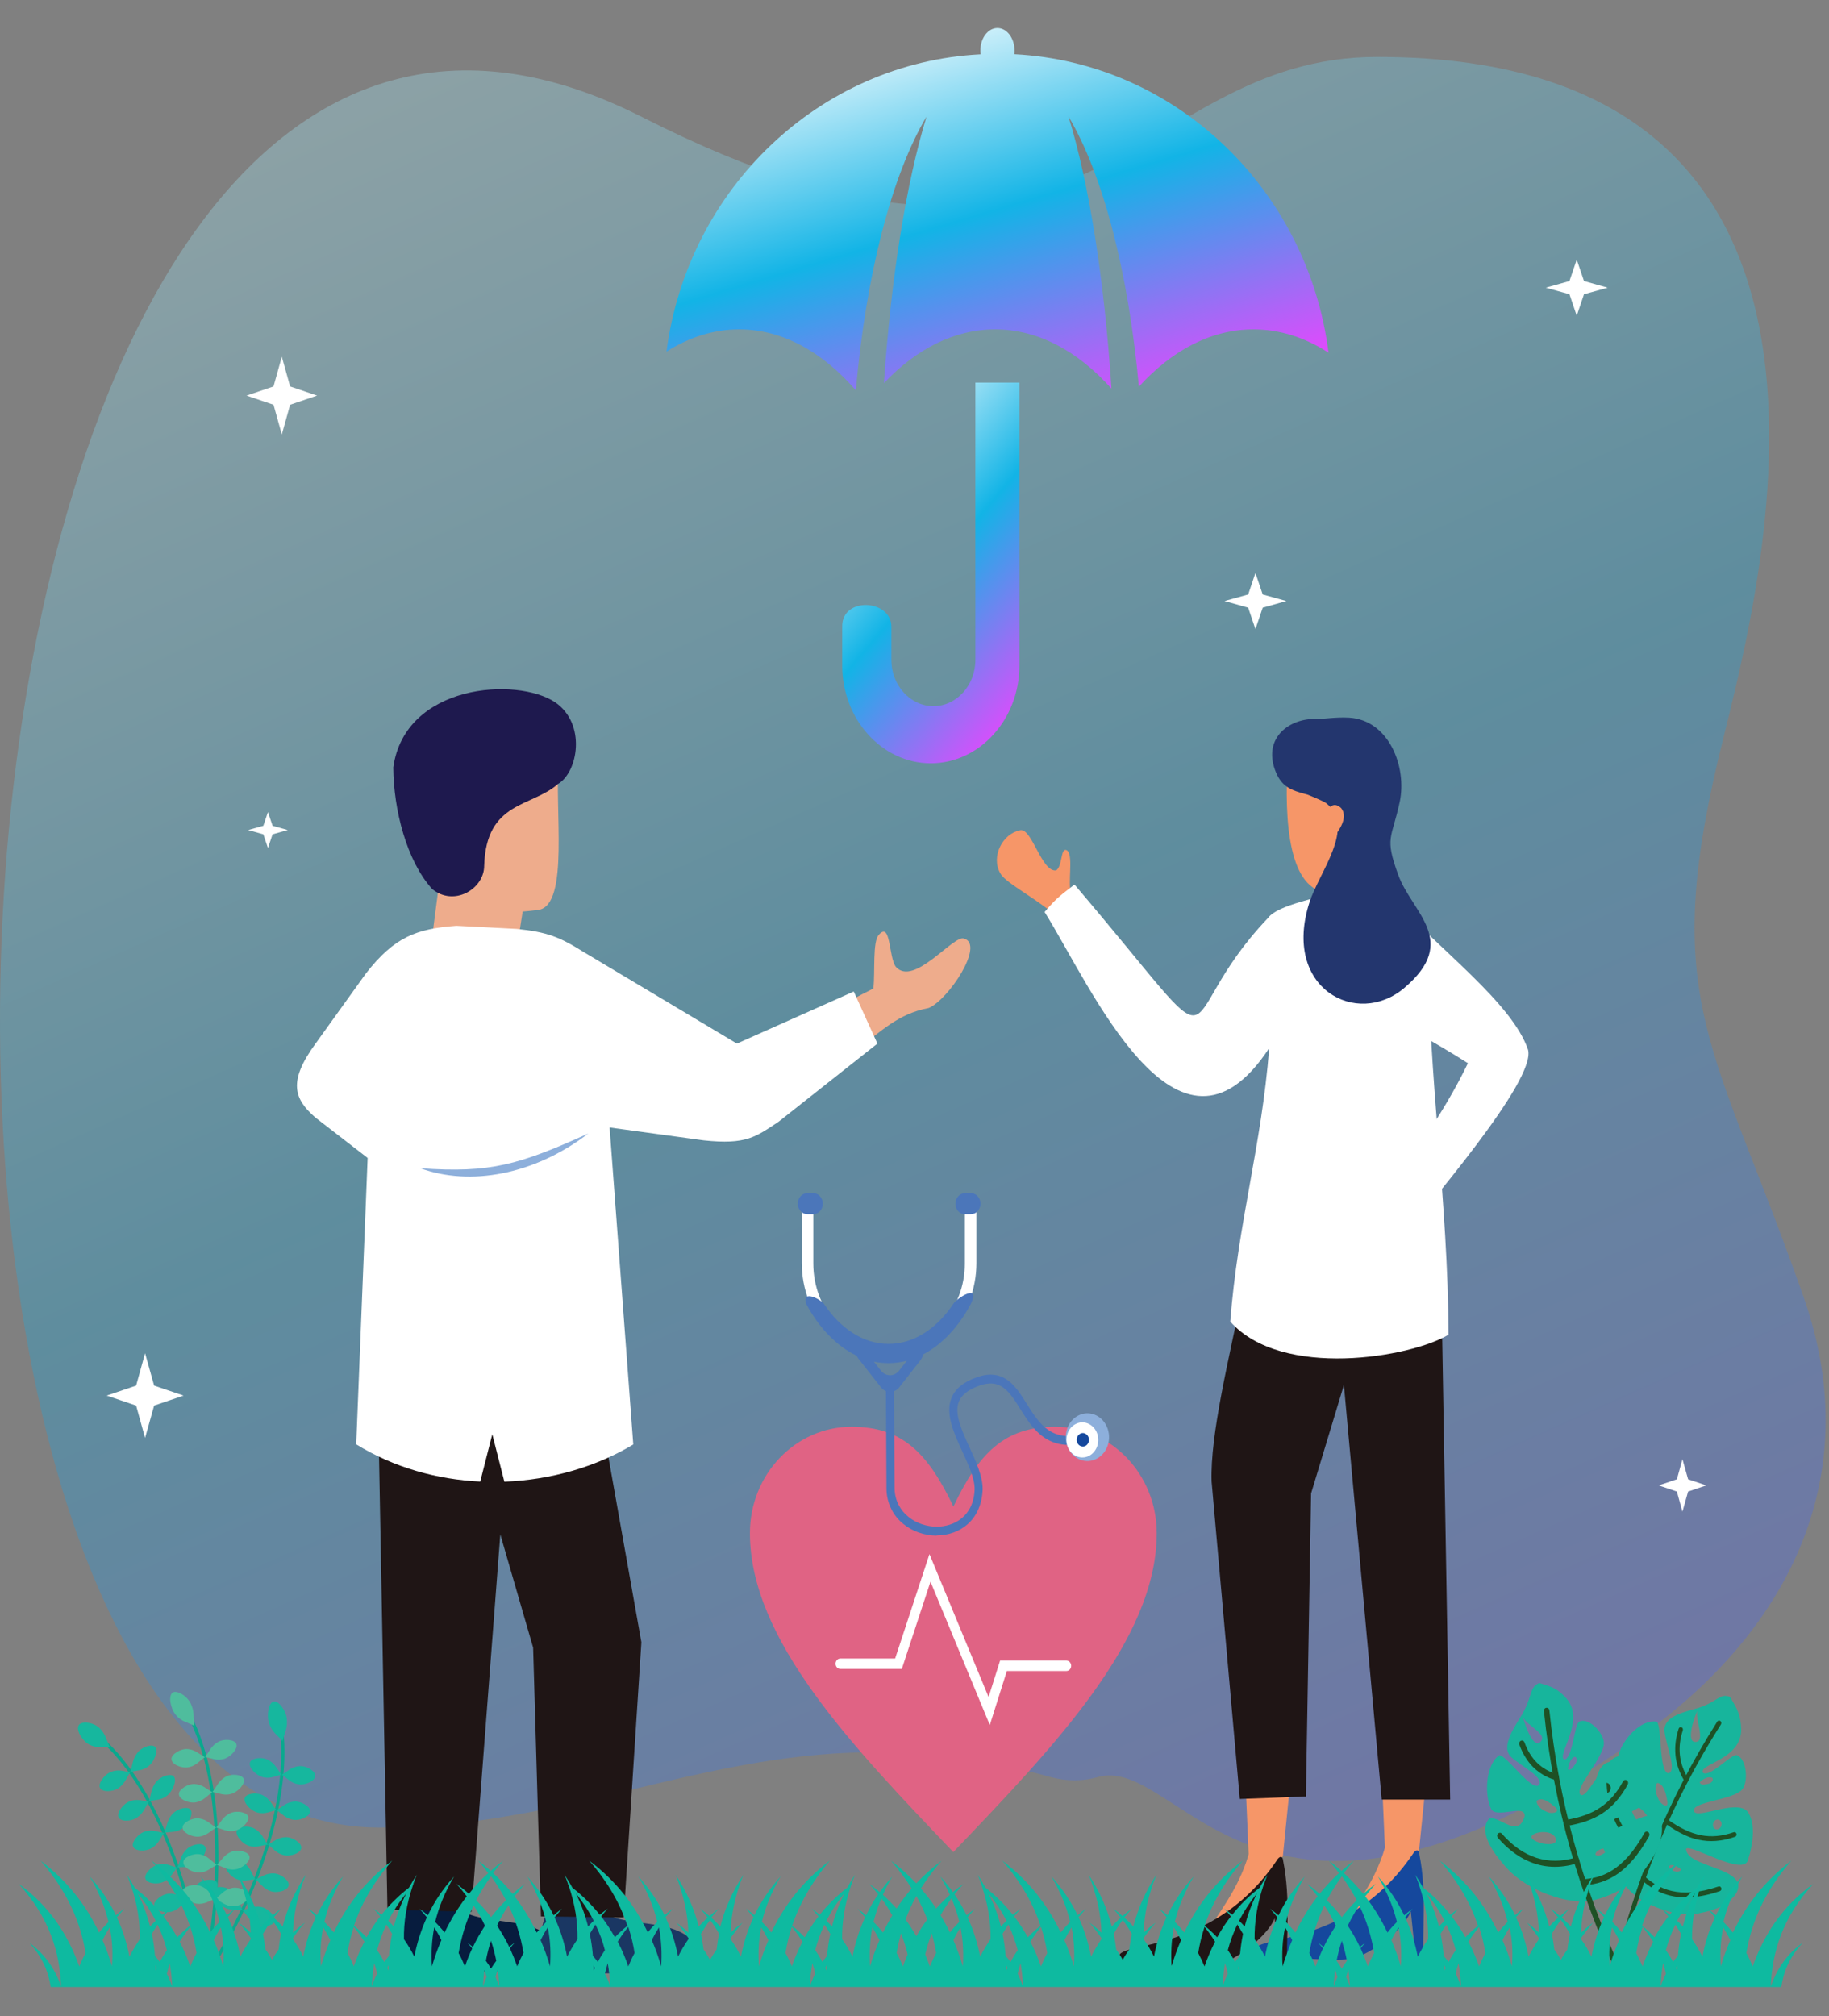<svg width="548" height="604" viewBox="0 0 548 604" fill="none" xmlns="http://www.w3.org/2000/svg">
<rect x="0" y="0" width="548" height="604" fill="#808080" stroke="none"/>
<path opacity="0.3" fill-rule="evenodd" clip-rule="evenodd" d="M329.453 532.188C354.372 526.271 378.134 599.297 490.302 520.977C534.35 490.209 559.778 443.778 540.424 388.627C513.979 313.265 497.535 300.497 514.826 227.316C524.885 184.808 575.233 17.051 412.632 17.051C337.985 17.051 328.209 103.966 192.421 35.081C-33.327 -79.487 -61.525 547.447 113.565 547.447C185.81 547.447 232.316 509.205 314.619 532.281C319.451 533.62 324.423 533.651 329.227 532.25L329.453 532.188Z" fill="url(#paint0_linear_13004_5508)"/>
<path d="M504.09 437.111L505.785 443.121L511.238 444.959L505.785 446.796L504.09 452.806L502.423 446.796L496.97 444.959L502.423 443.121L504.09 437.111ZM43.467 405.378L46.179 415.063L54.994 418.053L46.179 421.042L43.467 430.727L40.782 421.042L31.967 418.053L40.782 415.063L43.467 405.378ZM178.548 314.01L176.373 320.456L169.281 322.418L176.373 324.411L178.548 330.826L180.724 324.411L187.816 322.418L180.724 320.456L178.548 314.01ZM472.417 77.773L470.241 84.189L463.15 86.181L470.241 88.143L472.417 94.59L474.593 88.143L481.684 86.181L474.593 84.189L472.417 77.773ZM80.281 243.257L78.897 247.368L74.348 248.645L78.897 249.922L80.281 254.032L81.666 249.922L86.215 248.645L81.666 247.368L80.281 243.257ZM376.156 171.633L373.98 178.079L366.889 180.041L373.98 182.034L376.156 188.449L378.332 182.034L385.423 180.041L378.332 178.079L376.156 171.633ZM84.435 106.859L86.921 115.766L95.002 118.506L86.921 121.246L84.435 130.153L81.948 121.246L73.868 118.506L81.948 115.766L84.435 106.859Z" fill="white"/>
<path d="M61.153 593.594L60.39 592.94C73.98 572.979 86.525 542.18 83.926 518.451L84.886 518.326C86.101 529.506 84.067 543.177 78.953 557.907C74.602 570.425 68.273 583.1 61.153 593.594Z" fill="#09A98E"/>
<path d="M60.278 593.377C57.537 568.62 47.224 536.825 30.441 521.69L31.063 520.85C38.974 527.981 46.094 539.41 51.66 553.922C56.407 566.285 59.825 580.236 61.266 593.253L60.278 593.377Z" fill="#09A98E"/>
<path d="M61.209 593.409L60.277 593.129C65.984 568.964 67.001 535.269 56.435 514.373L57.282 513.844C62.255 523.684 65.08 537.2 65.419 552.957C65.702 566.379 64.204 580.735 61.209 593.409Z" fill="#09A98E"/>
<path fill-rule="evenodd" clip-rule="evenodd" d="M84.633 521.533C83.079 519.727 81.525 518.855 80.65 516.333C79.774 513.81 80.48 510.011 81.949 509.7C83.221 509.233 85.65 512.16 85.933 514.869C86.216 517.641 85.311 519.011 84.633 521.533ZM84.351 531.623C82.345 532.028 80.96 532.9 78.813 532.371C76.666 531.841 74.377 529.381 74.886 527.98C75.197 526.703 78.417 526.111 80.424 527.232C82.43 528.353 82.938 529.786 84.351 531.623ZM84.436 531.623C86.187 532.775 87.176 534.146 89.38 534.488C91.555 534.862 94.494 533.429 94.466 531.935C94.579 530.596 91.781 528.789 89.521 529.07C87.261 529.319 86.357 530.471 84.436 531.623ZM82.797 542.242C80.791 542.647 79.435 543.519 77.259 542.99C75.112 542.46 72.823 540 73.332 538.599C73.642 537.291 76.864 536.73 78.87 537.851C80.904 538.972 81.384 540.405 82.797 542.242ZM82.882 542.242C84.633 543.395 85.622 544.765 87.826 545.107C90.001 545.481 92.94 544.049 92.912 542.554C93.025 541.215 90.228 539.408 87.967 539.689C85.735 539.938 84.803 541.09 82.882 542.242ZM80.197 552.55C78.163 552.83 76.751 553.609 74.631 552.955C72.512 552.301 70.365 549.685 70.958 548.315C71.354 547.038 74.575 546.664 76.524 547.941C78.474 549.156 78.87 550.619 80.197 552.55ZM80.282 552.55C81.949 553.827 82.882 555.228 85.057 555.726C87.233 556.225 90.228 555.01 90.256 553.515C90.454 552.207 87.741 550.214 85.481 550.339C83.221 550.432 82.26 551.522 80.282 552.55ZM76.496 562.982C74.462 563.107 72.993 563.761 70.93 562.92C68.839 562.079 66.89 559.339 67.568 558.031C68.02 556.785 71.297 556.692 73.134 558.093C74.999 559.463 75.309 560.958 76.496 562.982ZM76.609 562.982C78.191 564.384 79.039 565.878 81.158 566.532C83.277 567.218 86.357 566.221 86.498 564.726C86.781 563.418 84.21 561.238 81.949 561.176C79.689 561.114 78.615 562.11 76.609 562.982ZM72.625 572.2C70.591 571.982 69.065 572.418 67.116 571.297C65.166 570.145 63.556 567.124 64.403 565.91C65.025 564.757 68.246 565.162 69.913 566.813C71.58 568.494 71.693 570.02 72.625 572.2ZM72.71 572.2C74.123 573.851 74.744 575.439 76.779 576.435C78.785 577.432 81.949 576.934 82.288 575.47C82.74 574.224 80.452 571.671 78.248 571.235C76.016 570.83 74.829 571.671 72.71 572.2ZM32.929 523.34C30.668 523.215 29.001 523.776 26.798 522.623C24.594 521.471 22.701 518.201 23.577 516.831C24.198 515.523 27.787 515.772 29.708 517.547C31.601 519.322 31.799 521.004 32.929 523.34ZM39.032 530.845C37.845 532.651 37.393 534.332 35.5 535.609C33.607 536.886 30.414 536.855 29.934 535.454C29.34 534.27 31.29 531.405 33.465 530.689C35.613 529.942 36.884 530.596 39.032 530.845ZM39.088 530.782C41.066 530.284 42.648 530.502 44.456 529.101C46.264 527.699 47.479 524.43 46.519 523.371C45.784 522.312 42.62 523.153 41.151 525.052C39.71 526.952 39.738 528.478 39.088 530.782ZM44.597 539.689C43.411 541.526 42.959 543.177 41.066 544.453C39.173 545.73 35.98 545.699 35.5 544.298C34.906 543.114 36.856 540.249 39.032 539.533C41.179 538.786 42.422 539.44 44.597 539.689ZM44.654 539.595C46.66 539.097 48.214 539.315 50.022 537.914C51.831 536.512 53.045 533.243 52.085 532.184C51.35 531.125 48.186 531.966 46.717 533.865C45.247 535.796 45.304 537.322 44.654 539.595ZM49.203 549.093C47.903 550.837 47.366 552.488 45.417 553.609C43.467 554.761 40.275 554.512 39.851 553.079C39.342 551.865 41.433 549.125 43.637 548.564C45.812 548.003 47.056 548.72 49.203 549.093ZM49.259 549.031C51.265 548.657 52.819 548.969 54.712 547.692C56.577 546.415 57.99 543.239 57.057 542.118C56.379 541.028 53.158 541.651 51.605 543.457C50.05 545.263 50.022 546.789 49.259 549.031ZM53.102 559.432C51.689 561.083 51.068 562.671 49.062 563.667C47.027 564.664 43.891 564.166 43.552 562.702C43.1 561.456 45.389 558.903 47.621 558.467C49.796 558.062 50.983 558.903 53.102 559.432ZM53.158 559.37C55.193 559.152 56.718 559.588 58.668 558.467C60.617 557.315 62.228 554.294 61.38 553.079C60.759 551.927 57.538 552.332 55.871 553.983C54.204 555.664 54.091 557.19 53.158 559.37ZM56.097 569.055C54.515 570.456 53.667 571.951 51.548 572.605C49.429 573.259 46.349 572.294 46.208 570.799C45.925 569.491 48.497 567.311 50.757 567.249C53.017 567.186 54.063 568.183 56.097 569.055Z" fill="#16B79E"/>
<path fill-rule="evenodd" clip-rule="evenodd" d="M56.152 568.995C58.187 569.12 59.656 569.774 61.718 568.933C63.809 568.092 65.759 565.351 65.081 564.044C64.6 562.798 61.351 562.704 59.515 564.106C57.678 565.507 57.339 567.002 56.152 568.995Z" fill="#16B79E"/>
<path fill-rule="evenodd" clip-rule="evenodd" d="M58.186 516.926C56.124 515.898 54.4 515.743 52.733 513.781C51.066 511.819 50.388 508.02 51.66 507.085C52.677 506.12 55.926 507.802 57.112 510.231C58.299 512.66 57.932 514.279 58.186 516.926ZM61.379 526.362C59.655 527.576 58.695 528.947 56.519 529.383C54.344 529.819 51.377 528.479 51.377 526.954C51.236 525.614 54.005 523.746 56.237 523.933C58.497 524.151 59.429 525.272 61.379 526.362ZM61.464 526.331C63.47 526.673 64.854 527.514 67.001 526.922C69.149 526.331 71.353 523.808 70.816 522.438C70.477 521.161 67.256 520.663 65.278 521.846C63.272 523.03 62.82 524.462 61.464 526.331ZM63.611 536.856C61.887 538.071 60.927 539.441 58.751 539.877C56.576 540.313 53.609 538.974 53.609 537.448C53.468 536.109 56.237 534.241 58.469 534.427C60.701 534.614 61.661 535.735 63.611 536.856ZM63.667 536.794C65.674 537.137 67.086 537.977 69.205 537.386C71.353 536.794 73.585 534.272 73.019 532.901C72.68 531.625 69.46 531.126 67.482 532.31C65.504 533.493 65.052 534.926 63.667 536.794ZM64.741 547.476C62.961 548.565 61.916 549.873 59.712 550.154C57.508 550.434 54.626 548.908 54.711 547.413C54.626 546.074 57.508 544.393 59.74 544.735C61.972 545.078 62.848 546.261 64.741 547.476ZM64.798 547.444C66.804 547.912 68.132 548.846 70.307 548.41C72.483 547.974 74.828 545.607 74.347 544.175C74.065 542.867 70.872 542.182 68.838 543.209C66.804 544.237 66.267 545.669 64.798 547.444ZM64.911 558.655C63.074 559.621 61.944 560.835 59.74 560.929C57.536 561.022 54.767 559.278 54.937 557.783C54.937 556.444 57.904 554.981 60.107 555.51C62.311 556.039 63.131 557.285 64.911 558.655ZM64.995 558.624C66.945 559.247 68.245 560.275 70.42 559.994C72.624 559.714 75.11 557.534 74.743 556.102C74.545 554.794 71.409 553.828 69.318 554.7C67.199 555.603 66.578 556.974 64.995 558.624ZM64.487 568.807C62.537 569.461 61.266 570.52 59.062 570.271C56.858 570.022 54.344 567.873 54.711 566.44C54.88 565.133 58.017 564.136 60.136 564.977C62.255 565.818 62.876 567.188 64.487 568.807ZM64.572 568.807C66.436 569.741 67.567 570.956 69.77 571.018C71.974 571.08 74.743 569.305 74.545 567.811C74.517 566.472 71.55 565.039 69.347 565.6C67.143 566.129 66.352 567.406 64.572 568.807Z" fill="#4FBD9D"/>
<path fill-rule="evenodd" clip-rule="evenodd" d="M490.442 568.185C485.159 564.511 478.067 552.521 477.7 542.089C477.559 538.881 477.135 527.826 482.955 527.733C485.696 530.1 485.696 538.695 491.177 534.895C493.324 532.155 484.537 529.601 484.848 526.082C485.837 521.442 491.488 514.872 496.404 515.744C498.014 517.363 497.025 530.972 499.879 531.158C502.591 530.567 499.06 522.595 498.664 518.297C498.664 513.937 505.05 512.754 508.864 511.602C506.688 516.647 505.812 521.224 507.536 521.754C511.802 522.439 507.084 513.937 508.864 511.602C514.402 509.92 515.249 507.055 518.357 508.332C520.589 512.007 521.55 513.782 521.691 517.986C521.832 527.141 508.807 528.387 510.248 531.034C512.367 532.591 519.148 524.93 520.476 525.802C523.499 527.048 523.923 534.335 521.719 536.328C518.47 539.224 507.366 539.753 507.508 542.307C507.649 545.483 520.194 538.726 523.612 542.681C526.155 546.231 525.166 552.646 523.838 556.788C523.047 562.798 506.151 551.93 505.163 553.86C505.36 559.59 524.516 559.403 520.194 567.158C517.538 571.113 513.215 572.296 508.92 573.168C502.337 574.445 494.144 570.926 490.442 568.185ZM515.306 545.265C514.741 544.829 513.921 545.016 513.497 545.733C513.045 546.418 513.158 547.352 513.723 547.788C514.289 548.224 515.108 548.006 515.56 547.321C515.984 546.604 515.871 545.67 515.306 545.265ZM499.597 539.816C499.851 542.12 497.308 540.189 496.941 538.975C496.206 537.605 495.471 535.425 496.517 534.086C498.325 534.241 499.173 536.92 499.597 539.816ZM493.833 547.258C495.584 544.456 490.527 540.252 488.945 540.968C487.73 542.058 492.138 548.816 493.833 547.258ZM503.298 559.684C504.258 560.369 502.62 560.867 502.026 560.618C501.235 560.462 500.162 560.026 500.02 559.061C500.727 558.251 502.083 558.812 503.298 559.684ZM512.961 532.529C511.746 532.03 510.192 532.965 509.288 533.868C509.457 534.927 510.87 534.553 511.746 534.366C512.706 534.241 513.639 533.183 512.961 532.529Z" fill="#17B59C"/>
<path d="M484.34 589.606C484.029 589.482 483.859 589.108 483.944 588.735C486.911 576.247 490.753 564.133 495.415 552.735C500.642 539.874 507.084 527.418 514.515 515.709C514.713 515.366 515.136 515.304 515.447 515.522C515.758 515.74 515.814 516.207 515.617 516.549C501.518 538.691 491.601 562.42 485.272 589.108C485.187 589.513 484.82 589.731 484.453 589.638C484.396 589.638 484.368 589.638 484.34 589.606Z" fill="#1E5025"/>
<path d="M504.994 533.803C504.881 533.741 504.768 533.648 504.711 533.554C503.185 531.063 502.253 528.416 501.999 525.675C501.773 523.122 502.084 520.506 502.959 517.828C503.072 517.454 503.468 517.267 503.807 517.392C504.146 517.517 504.316 517.952 504.203 518.326C502.507 523.433 503.044 528.291 505.785 532.713C505.983 533.056 505.926 533.492 505.615 533.741C505.418 533.866 505.192 533.897 504.994 533.803ZM494.512 556.879C494.512 556.879 494.483 556.879 494.483 556.848C486.261 552.457 481.713 544.516 481.345 533.897C481.345 533.492 481.628 533.149 481.995 533.149C482.362 533.149 482.673 533.461 482.673 533.866C483.012 543.893 487.307 551.398 495.048 555.54C495.387 555.727 495.529 556.163 495.359 556.505C495.19 556.879 494.822 557.035 494.512 556.879ZM504.683 549.654C502.846 548.813 500.925 547.661 498.863 546.166C498.552 545.948 498.467 545.481 498.665 545.17C498.863 544.827 499.286 544.734 499.569 544.952C506.774 550.121 512.538 551.242 519.46 548.845C519.799 548.72 520.194 548.938 520.279 549.312C520.392 549.685 520.194 550.121 519.855 550.215C515.928 551.585 512.283 551.865 508.723 551.056C507.424 550.775 506.067 550.308 504.683 549.654Z" fill="#1E5125"/>
<path d="M497.196 566.72C495.105 565.754 493.382 564.477 491.941 563.232C491.658 562.983 491.602 562.515 491.828 562.204C492.054 561.893 492.478 561.83 492.76 562.08C496.801 565.63 502.96 569.149 514.911 565.1C515.25 564.976 515.618 565.194 515.731 565.598C515.844 565.972 515.646 566.377 515.279 566.502C507 569.304 501.321 568.619 497.196 566.72Z" fill="#1E5025"/>
<path fill-rule="evenodd" clip-rule="evenodd" d="M476.344 569.393C470.213 570.514 457.668 566.715 451.085 559.179C449.05 556.874 442.072 548.933 446.366 544.574C449.841 544.356 455.012 550.802 456.82 543.92C456.764 540.307 448.655 544.792 446.79 541.958C444.728 537.754 445.01 528.723 449.22 525.764C451.424 525.795 458.854 536.695 461.087 534.733C462.782 532.304 455.323 528.91 452.441 526.013C449.813 522.744 453.882 517.2 456.057 513.526C457.47 518.882 459.561 522.962 461.171 522.09C464.788 519.505 456.142 516.578 456.057 513.526C459.193 508.232 458.092 505.46 461.171 504.152C465.07 505.273 466.822 505.896 469.478 508.948C475.072 515.675 466.087 526.138 468.743 527.072C471.258 526.699 471.738 516.017 473.264 515.675C476.259 514.398 480.977 519.567 480.525 522.65C479.847 527.197 471.851 535.698 473.462 537.505C475.468 539.778 480.808 525.546 485.752 526.013C489.792 526.792 492.9 532.335 494.426 536.415C497.449 541.491 478.293 545.726 478.689 547.875C482.277 552.016 496.489 537.878 497.93 546.847C498.325 551.736 495.811 555.784 493.126 559.584C489.001 565.407 480.751 568.739 476.344 569.393ZM481.147 534.048C480.469 534.141 479.988 534.889 480.073 535.729C480.158 536.57 480.779 537.193 481.486 537.1C482.164 537.006 482.672 536.259 482.588 535.418C482.475 534.577 481.825 533.986 481.147 534.048ZM466.116 541.491C467.698 543.017 464.618 543.421 463.629 542.799C462.273 542.3 460.408 541.21 460.38 539.435C461.821 538.221 464.081 539.622 466.116 541.491ZM466.257 551.269C465.89 547.875 459.561 548.466 458.826 550.148C458.572 551.829 465.946 553.667 466.257 551.269ZM480.836 553.636C481.994 553.449 481.034 555.006 480.44 555.255C479.762 555.722 478.689 556.189 477.982 555.566C478.067 554.445 479.395 553.885 480.836 553.636ZM471.738 526.263C470.523 526.761 469.93 528.629 469.789 529.968C470.552 530.622 471.371 529.314 471.936 528.536C472.586 527.726 472.642 526.263 471.738 526.263Z" fill="#17B59C"/>
<path d="M484.115 590.043C483.946 589.95 483.776 589.825 483.691 589.607C478.408 578.085 474 566.189 470.582 554.262C466.767 540.809 464.055 526.764 462.586 512.564C462.529 512.066 462.868 511.598 463.32 511.567C463.772 511.505 464.196 511.879 464.224 512.377C467.022 539.252 473.859 564.258 485.132 588.797C485.33 589.233 485.189 589.794 484.765 590.012C484.596 590.168 484.341 590.168 484.115 590.043Z" fill="#1E5125"/>
<path d="M463.687 532.343C462.02 531.596 460.551 530.537 459.28 529.26C457.556 527.516 456.2 525.274 455.239 522.627C455.07 522.16 455.268 521.631 455.692 521.444C456.115 521.257 456.596 521.475 456.765 521.942C458.573 526.956 461.851 530.132 466.484 531.44C466.937 531.565 467.191 532.063 467.078 532.561C466.965 533.059 466.513 533.34 466.061 533.215C465.27 532.997 464.45 532.717 463.687 532.343ZM457.613 557.381C454.477 555.948 451.51 553.644 448.798 550.53C448.487 550.156 448.487 549.595 448.826 549.253C449.165 548.91 449.673 548.91 449.984 549.284C456.257 556.509 463.913 558.969 472.135 556.415C472.587 556.291 473.039 556.571 473.152 557.038C473.265 557.536 473.011 558.035 472.587 558.159C467.304 559.778 462.246 559.529 457.613 557.381ZM468.971 546.917C468.717 546.793 468.519 546.543 468.462 546.201C468.406 545.703 468.717 545.235 469.169 545.173C477.617 543.772 482.561 540.44 486.29 533.62C486.516 533.184 487.025 533.059 487.421 533.308C487.816 533.558 487.929 534.118 487.703 534.554C485.556 538.478 482.985 541.374 479.82 543.367C477.051 545.111 473.746 546.263 469.423 546.979C469.253 547.011 469.112 546.979 468.971 546.917ZM474.113 564.699C473.83 564.574 473.633 564.263 473.604 563.889C473.576 563.391 473.944 562.955 474.396 562.924C479.51 562.612 486.206 560.775 492.676 549.097C492.902 548.661 493.41 548.536 493.806 548.786C494.202 549.035 494.315 549.595 494.089 550.031C490.952 555.668 487.562 559.592 483.691 561.958C480.131 564.138 476.91 564.574 474.48 564.73C474.339 564.792 474.226 564.761 474.113 564.699Z" fill="#1E5125"/>
<path fill-rule="evenodd" clip-rule="evenodd" d="M258.366 312.984L255.399 299.344C257.49 298.254 259.58 297.164 261.699 296.105C262.208 290.749 261.417 282.123 263.282 280.067C266.926 275.832 266.22 286.576 268.396 289.597C273.792 295.762 285.8 279.849 288.851 281.157C295.152 282.901 284.133 299.562 278.228 301.96C268.876 303.672 263.536 309.496 258.366 312.984ZM156.595 273.061L155.126 282.528L129.132 283.275L131.28 266.801C122.267 257.646 126.787 240.705 132.664 228.996C143.74 230.086 156.397 227.034 167.473 228.124C165.975 241.577 170.722 271.036 161.37 272.562C159.731 272.78 158.121 272.936 156.595 273.061Z" fill="#EEAC8C"/>
<path fill-rule="evenodd" clip-rule="evenodd" d="M130.489 563.549L138.118 572.3C148.459 578.247 167.106 571.677 169.169 590.143L121.053 590.829C119.216 583.853 118.821 577.158 122.917 569.497L130.489 563.549Z" fill="#071C3E"/>
<path fill-rule="evenodd" clip-rule="evenodd" d="M172.672 564.107L180.301 572.858C190.641 578.806 209.289 572.235 211.352 590.702L163.235 591.387C161.399 584.411 161.003 577.716 165.1 570.055L172.672 564.107Z" fill="#1A3763"/>
<path fill-rule="evenodd" clip-rule="evenodd" d="M136.534 402.607L181.316 431.008L192.166 491.951L186.854 574.382L162.076 574.071L159.73 493.54L149.898 459.627L141.252 572.7L116.078 572.015L113.422 428.517L136.534 402.607Z" fill="#1F1515"/>
<path fill-rule="evenodd" clip-rule="evenodd" d="M154.843 278.264L136.733 277.33C124.809 278.233 118.226 280.6 109.665 291.562L94.521 312.644C86.271 323.948 88.023 329.149 94.521 334.785L110.146 346.868C109.015 375.456 107.857 404.075 106.727 432.662C118.113 439.669 131.025 443.188 143.881 443.811L147.497 429.641L151.114 443.842C165.128 443.312 178.718 439.357 189.737 432.693L182.645 337.744L210.871 341.605C223.642 342.944 226.354 340.578 233.22 336.062L262.886 312.613L255.794 297.011L220.788 312.613C205.418 303.426 190.076 294.271 174.706 285.084C167.699 280.693 163.856 279.167 154.843 278.264Z" fill="white"/>
<path fill-rule="evenodd" clip-rule="evenodd" d="M167.162 234.851C173.18 231.364 175.751 216.852 166.342 210.374C154.843 202.683 121.334 204.863 117.831 229.869C117.915 242.668 121.871 257.865 129.443 266.273C135.941 271.691 145.067 266.366 145.067 259.328C145.661 239.927 159.279 241.858 167.162 234.851Z" fill="#1E194E"/>
<path fill-rule="evenodd" clip-rule="evenodd" d="M176.26 339.545C155.606 348.856 147.046 351.472 125.912 349.946C140.745 355.365 160.014 352.001 176.26 339.545Z" fill="#8DAFDB"/>
<path fill-rule="evenodd" clip-rule="evenodd" d="M320.722 271.284L320.637 266.208C320.213 262.347 321.626 255.06 319.309 254.593C317.783 254.437 318.32 259.42 316.455 260.727C312.048 261.35 309.194 247.897 305.634 248.707C300.322 249.766 296.904 256.617 299.644 261.475C300.916 264.153 308.573 268.077 314.704 272.935L320.722 271.284ZM423.735 546.479L414.948 553.485C411.756 564.416 405.653 571.267 400.567 579.893L425.261 568.371L423.735 546.479Z" fill="#F69668"/>
<path fill-rule="evenodd" clip-rule="evenodd" d="M413.959 530.698L427.634 529.92L425.204 553.992C424.215 556.701 415.089 558.29 414.948 553.525L413.959 530.698Z" fill="#F69668"/>
<path fill-rule="evenodd" clip-rule="evenodd" d="M377.484 586.096C369.036 578.311 402.122 586.657 423.284 555.391C424.188 553.834 425.177 553.99 425.233 555.329C427.607 567.1 426.053 577.875 426.476 589.179L424.47 589.428C423.849 583.792 423.284 578.186 422.719 572.581C420.063 578.965 408.818 586.594 404.156 586.812C400.031 587.497 387.938 586.345 377.484 586.096Z" fill="#15489D"/>
<path fill-rule="evenodd" clip-rule="evenodd" d="M382.908 548.477L374.121 555.483C370.929 566.414 364.826 573.203 359.74 581.891L384.434 570.369L382.908 548.477Z" fill="#F69668"/>
<path fill-rule="evenodd" clip-rule="evenodd" d="M373.132 532.626L386.807 531.879L384.377 555.951C383.388 558.66 374.262 560.249 374.121 555.484L373.132 532.626Z" fill="#F69668"/>
<path fill-rule="evenodd" clip-rule="evenodd" d="M336.685 588.089C328.181 580.242 361.322 588.619 382.484 557.384C383.389 555.765 384.377 555.983 384.434 557.291C386.807 569.124 385.253 579.899 385.677 591.203L383.671 591.421C383.05 585.816 382.484 580.242 381.919 574.636C379.264 581.02 368.018 588.65 363.357 588.868C359.232 589.49 347.111 588.338 336.685 588.089ZM414.185 343.164L372.709 385.236C368.103 407.471 362.566 429.799 363.018 443.781L371.465 538.886C378.077 538.637 384.66 538.419 391.271 538.139L392.825 447.362L402.658 414.882L413.988 539.073H434.5L431.929 390.249L414.185 343.164Z" fill="#1F1515"/>
<path fill-rule="evenodd" clip-rule="evenodd" d="M406.021 298.379C409.863 288.663 413.706 278.915 417.548 269.23C430.969 284.303 453.063 300.372 457.838 314.479C460.211 323.727 428.172 360.63 416.022 375.733C414.412 370.813 412.943 367.356 411.332 362.436C421.927 347.986 432.127 334.44 439.812 318.496C430.319 312.33 415.514 304.545 406.021 298.379Z" fill="white"/>
<path fill-rule="evenodd" clip-rule="evenodd" d="M427.86 282.75C419.61 277.207 411.388 271.664 403.138 266.121C395.397 269.111 382.908 270.886 379.885 275.027C348.806 307.663 371.635 323.327 321.936 264.969C318.15 267.958 316.823 268.643 312.98 273.19C326.853 295.331 352.846 355.776 380.281 313.954C377.992 343.289 370.872 366.489 368.612 395.886C384.038 413.263 422.775 406.599 434.02 399.81C433.822 359.42 428.002 323.078 427.86 282.75Z" fill="white"/>
<path fill-rule="evenodd" clip-rule="evenodd" d="M415.23 229.908L385.846 227.074C384.66 246.631 386.27 267.091 398.278 267.402C411.529 267.838 415.174 247.316 415.23 229.908Z" fill="#F69668"/>
<path fill-rule="evenodd" clip-rule="evenodd" d="M391.837 238.062C386.525 236.692 383.813 235.602 381.976 230.526C378.557 220.841 386.44 215.142 394.351 215.36C396.781 215.422 400.059 214.737 404.325 214.986C416.192 215.765 421.588 229.778 419.384 240.211C416.954 251.515 414.779 250.674 418.96 262.134C423.086 273.438 437.382 281.846 420.769 295.922C406.585 308.005 384.039 296.078 392.345 270.293C395.34 261.075 406.303 247.903 397.431 240.647C396.583 239.962 391.978 238.124 391.837 238.062Z" fill="#23366E"/>
<path fill-rule="evenodd" clip-rule="evenodd" d="M398.985 251.36L397.12 244.727C397.487 242.36 399.296 239.744 401.782 242.018C404.41 245.132 400.369 249.928 398.985 251.36Z" fill="#F69668"/>
<path d="M303.911 16.236C352.423 18.727 391.837 56.813 398.053 105.642C391.074 101.127 383.502 98.667 375.563 98.667C362.905 98.667 351.123 104.957 341.235 115.826C338.042 81.072 330.329 52.049 320.157 34.921C326.288 54.945 330.865 83.439 333.013 116.417C323.011 105.206 311.031 98.667 298.176 98.667C285.942 98.667 274.527 104.553 264.836 114.767C267.04 82.505 271.589 54.633 277.607 34.921C267.322 52.235 259.553 81.695 256.416 116.916C246.415 105.393 234.407 98.667 221.466 98.667C213.81 98.667 206.464 101.034 199.683 105.331C206.04 56.626 245.397 18.727 293.825 16.267C293.768 15.894 293.74 15.52 293.74 15.115C293.74 11.409 296.028 8.389 298.854 8.389C301.679 8.389 303.968 11.409 303.968 15.115C303.996 15.489 303.968 15.863 303.911 16.236Z" fill="url(#paint1_linear_13004_5508)"/>
<path d="M278.879 228.65C293.486 228.65 305.437 215.478 305.437 199.378V114.611H292.243V197.665C292.243 205.294 286.592 211.523 279.67 211.523C272.747 211.523 267.068 205.294 267.068 197.665V187.731C267.097 179.509 252.179 178.638 252.348 187.731V199.346C252.32 215.478 264.271 228.65 278.879 228.65Z" fill="url(#paint2_linear_13004_5508)"/>
<path fill-rule="evenodd" clip-rule="evenodd" d="M304.929 591.26C305.127 590.17 305.409 589.143 305.777 588.084C306.172 590.388 306.427 592.724 306.511 595.06C306.059 593.752 305.522 592.506 304.929 591.26ZM49.994 591.26C50.249 590.17 50.531 589.143 50.842 588.084C51.237 590.388 51.492 592.724 51.605 595.06C51.153 593.752 50.644 592.506 49.994 591.26ZM181.234 591.26C181.488 590.17 181.77 589.143 182.081 588.084C182.477 590.388 182.731 592.724 182.844 595.06C182.42 593.752 181.883 592.506 181.234 591.26ZM244.24 591.26C244.042 590.17 243.759 589.143 243.392 588.084C242.997 590.388 242.742 592.724 242.658 595.06C243.053 593.752 243.59 592.506 244.24 591.26ZM240.425 581.638C239.521 580.174 238.476 578.679 237.233 577.216C236.385 579.8 235.764 582.385 235.34 585.032C236.074 586.34 236.724 587.679 237.233 589.049C238.109 586.527 239.182 584.067 240.425 581.638ZM237.346 576.873C238.73 577.963 239.973 579.115 241.104 580.33C242.318 578.15 243.646 576.063 245.229 574.07C244.579 573.292 243.929 572.482 243.194 571.735C244.042 572.327 244.861 572.949 245.596 573.572C247.913 570.676 250.625 567.936 253.818 565.475C254.552 564.168 255.315 562.891 256.163 561.583C255.767 562.579 255.4 563.545 255.061 564.51C255.174 564.417 255.259 564.386 255.343 564.292C255.23 564.417 255.146 564.541 255.033 564.666C253.055 570.52 252.236 575.877 252.32 580.89C253.535 582.603 254.552 584.347 255.428 586.122C256.191 582.198 257.406 578.212 259.186 574.351C258.508 573.51 257.773 572.638 256.954 571.766C257.858 572.389 258.706 573.074 259.497 573.728C260.514 571.61 261.672 569.493 263.113 567.469C262.266 566.41 261.418 565.382 260.429 564.323C261.531 565.102 262.576 565.943 263.594 566.783C264.724 565.195 265.939 563.638 267.351 562.112C266.249 563.981 265.289 565.787 264.526 567.593C265.995 568.932 267.351 570.302 268.623 571.704C269.951 569.648 271.505 567.655 273.143 565.693C271.448 562.984 269.414 560.213 266.984 557.41C269.809 559.528 272.296 561.801 274.528 564.168C276.76 561.801 279.275 559.528 282.1 557.41C279.67 560.213 277.636 562.953 275.912 565.693C277.608 567.655 279.162 569.648 280.489 571.704C281.733 570.334 283.117 568.932 284.586 567.593C283.767 565.787 282.835 564.012 281.761 562.112C283.145 563.669 284.388 565.195 285.519 566.783C286.536 565.943 287.581 565.102 288.683 564.323C287.722 565.382 286.818 566.41 285.999 567.469C287.412 569.524 288.598 571.61 289.615 573.728C290.435 573.074 291.282 572.389 292.158 571.766C291.339 572.638 290.633 573.51 289.926 574.351C291.706 578.243 292.921 582.198 293.684 586.122C294.588 584.378 295.577 582.603 296.792 580.89C296.877 575.877 296.057 570.52 294.08 564.666C293.967 564.541 293.825 564.417 293.769 564.292C293.854 564.386 293.938 564.417 294.051 564.51C293.684 563.545 293.317 562.579 292.949 561.583C293.797 562.891 294.56 564.168 295.294 565.475C298.487 567.936 301.2 570.707 303.46 573.572C304.223 572.949 305.042 572.327 305.89 571.735C305.155 572.482 304.477 573.292 303.855 574.07C305.438 576.063 306.766 578.181 307.952 580.33C309.082 579.115 310.354 577.963 311.766 576.873C309.591 570.396 306.031 563.918 300.295 557.348C308.517 563.545 314.055 571.019 317.813 578.866C318.717 577.776 319.621 576.749 320.638 575.69C319.593 571.33 317.813 566.846 315.016 562.081C318.378 565.787 320.921 569.68 322.87 573.697C323.69 573.043 324.481 572.358 325.385 571.735C324.622 572.607 323.859 573.479 323.153 574.32C324.961 578.212 326.148 582.167 326.911 586.091C327.815 584.347 328.86 582.572 330.018 580.859V580.579C329.001 579.022 327.786 577.496 326.402 575.908C327.702 576.873 328.917 577.87 330.018 578.928C329.849 573.572 328.719 567.842 326.176 561.583C329.566 566.69 331.798 571.891 333.098 577.091C333.946 576.157 334.85 575.285 335.782 574.413C335.104 573.541 334.313 572.607 333.522 571.735C334.539 572.451 335.471 573.167 336.347 573.946C337.195 573.167 338.156 572.451 339.145 571.735C338.325 572.607 337.562 573.541 336.884 574.413C337.845 575.285 338.749 576.157 339.568 577.091C340.896 571.922 343.1 566.69 346.491 561.583C343.976 567.842 342.818 573.572 342.648 578.928C343.778 577.87 344.965 576.873 346.293 575.908C344.88 577.496 343.665 579.053 342.648 580.579V580.859C343.863 582.572 344.88 584.316 345.756 586.091C346.519 582.167 347.705 578.181 349.514 574.32C348.836 573.479 348.101 572.607 347.282 571.735C348.186 572.358 349.033 573.043 349.796 573.697C351.746 569.68 354.289 565.787 357.679 562.081C354.854 566.846 353.074 571.361 352 575.69C353.017 576.749 353.978 577.776 354.825 578.866C358.583 571.019 364.149 563.545 372.399 557.348C366.692 563.918 363.076 570.396 360.928 576.873C362.313 577.963 363.556 579.115 364.686 580.33C365.873 578.15 367.229 576.063 368.783 574.07C368.19 573.292 367.483 572.482 366.805 571.735C367.624 572.327 368.416 572.949 369.207 573.572C371.467 570.676 374.179 567.936 377.429 565.475C378.107 564.168 378.926 562.891 379.774 561.583C379.378 562.579 379.011 563.545 378.672 564.51C378.756 564.417 378.841 564.386 378.954 564.292C378.841 564.417 378.7 564.541 378.587 564.666C376.609 570.52 375.846 575.877 375.903 580.89C377.089 582.603 378.135 584.347 379.011 586.122C379.745 582.198 380.96 578.212 382.74 574.351C382.062 573.51 381.328 572.638 380.565 571.766C381.412 572.389 382.26 573.074 383.079 573.728C384.972 569.711 387.572 565.818 390.934 562.112C388.137 566.877 386.328 571.392 385.311 575.721C386.328 576.78 387.261 577.807 388.137 578.897C389.917 575.192 392.064 571.548 394.776 568.06C393.816 566.815 392.742 565.538 391.612 564.292C392.94 565.257 394.211 566.254 395.37 567.313C397.121 565.133 399.043 563.046 401.19 561.085C400.258 559.839 399.241 558.624 398.167 557.379C399.495 558.375 400.71 559.372 401.925 560.431C403.111 559.372 404.354 558.375 405.654 557.379C404.552 558.624 403.592 559.839 402.659 561.085C404.807 563.046 406.7 565.133 408.451 567.313C409.638 566.254 410.881 565.257 412.209 564.292C411.079 565.538 410.034 566.815 409.045 568.06C411.757 571.517 413.933 575.16 415.713 578.897C416.56 577.807 417.493 576.78 418.538 575.721C417.493 571.361 415.656 566.877 412.859 562.112C416.249 565.818 418.82 569.711 420.713 573.728C421.533 573.074 422.38 572.389 423.256 571.766C422.437 572.638 421.731 573.51 421.024 574.351C422.804 578.243 424.019 582.198 424.782 586.122C425.686 584.378 426.675 582.603 427.89 580.89C427.975 575.877 427.155 570.52 425.178 564.666C425.065 564.541 424.923 564.417 424.867 564.292C424.952 564.386 425.036 564.417 425.149 564.51C424.782 563.545 424.415 562.579 424.047 561.583C424.895 562.891 425.658 564.168 426.392 565.475C429.585 567.936 432.298 570.707 434.558 573.572C435.321 572.949 436.14 572.327 436.988 571.735C436.253 572.482 435.603 573.292 434.953 574.07C436.536 576.063 437.864 578.181 439.078 580.33C440.18 579.115 441.424 577.963 442.836 576.873C440.661 570.396 437.101 563.918 431.365 557.348C439.587 563.545 445.125 571.019 448.883 578.866C449.787 577.776 450.691 576.749 451.708 575.69C450.663 571.33 448.883 566.846 446.085 562.081C449.448 565.787 451.991 569.68 453.94 573.697C454.759 573.043 455.551 572.358 456.455 571.735C455.692 572.607 454.929 573.479 454.223 574.32C456.031 578.212 457.217 582.167 457.98 586.091C458.884 584.347 459.93 582.572 461.088 580.859V580.579C460.071 579.022 458.856 577.496 457.472 575.908C458.771 576.873 459.986 577.87 461.088 578.928C460.919 573.572 459.789 567.842 457.246 561.583C460.636 566.69 462.868 571.891 464.168 577.091C465.016 576.157 465.92 575.285 466.852 574.413C466.174 573.541 465.383 572.607 464.592 571.735C465.609 572.451 466.541 573.167 467.417 573.946C468.321 573.167 469.225 572.451 470.214 571.735C469.395 572.607 468.632 573.541 467.954 574.413C468.915 575.285 469.819 576.157 470.638 577.091C471.966 571.922 474.17 566.69 477.56 561.583C475.046 567.842 473.887 573.572 473.718 578.928C474.848 577.87 476.035 576.873 477.362 575.908C475.95 577.496 474.735 579.053 473.718 580.579V580.859C474.933 582.572 475.95 584.316 476.826 586.091C477.589 582.167 478.803 578.181 480.583 574.32C479.905 573.479 479.171 572.607 478.351 571.735C479.255 572.358 480.103 573.043 480.866 573.697C482.815 569.68 485.358 565.787 488.749 562.081C485.923 566.846 484.143 571.361 483.07 575.69C484.087 576.749 485.048 577.776 485.895 578.866C489.653 571.019 495.219 563.545 503.469 557.348C497.762 563.918 494.145 570.396 491.998 576.873C493.382 577.963 494.626 579.115 495.756 580.33C496.942 578.15 498.299 576.063 499.853 574.07C499.259 573.292 498.553 572.482 497.875 571.735C498.694 572.327 499.485 572.949 500.276 573.572C502.537 570.676 505.249 567.936 508.498 565.475C509.176 564.168 509.996 562.891 510.843 561.583C510.448 562.579 510.08 563.545 509.741 564.51C509.826 564.417 509.911 564.386 510.024 564.292C509.911 564.417 509.77 564.541 509.657 564.666C507.679 570.52 506.916 575.877 506.973 580.89C508.159 582.603 509.205 584.347 510.081 586.122C510.815 582.198 512.03 578.212 513.81 574.351C513.132 573.51 512.397 572.638 511.634 571.766C512.482 572.389 513.33 573.074 514.149 573.728C516.042 569.711 518.641 565.818 522.004 562.112C519.206 566.877 517.398 571.392 516.381 575.721C517.398 576.78 518.331 577.807 519.206 578.897C522.936 571.05 528.53 563.576 536.724 557.379C528.615 566.69 524.773 575.814 523.247 585.032C523.981 586.34 524.575 587.679 525.14 589.049C528.304 580.018 533.757 571.174 543.279 564.323C533.955 574.569 531.017 584.69 530.536 595.091C532.203 590.326 535.029 585.593 540.086 581.98C536.074 586.371 534.351 590.762 533.701 595.215H15.185C14.536 590.731 12.784 586.371 8.8 581.98C13.829 585.624 16.683 590.326 18.322 595.091C17.841 584.69 14.875 574.569 5.607 564.323C15.129 571.174 20.554 580.05 23.746 589.049C24.283 587.679 24.933 586.34 25.639 585.032C24.114 575.783 20.243 566.69 12.162 557.379C20.384 563.576 25.979 571.05 29.68 578.897C30.584 577.807 31.488 576.78 32.505 575.721C31.46 571.361 29.68 566.877 26.883 562.112C30.245 565.818 32.788 569.711 34.737 573.728C35.556 573.074 36.348 572.389 37.252 571.766C36.489 572.638 35.726 573.51 35.02 574.351C36.828 578.243 38.015 582.198 38.778 586.122C39.682 584.378 40.727 582.603 41.885 580.89C41.97 575.877 41.207 570.52 39.201 564.666C39.088 564.541 38.947 564.417 38.834 564.292C38.947 564.386 39.032 564.417 39.117 564.51C38.806 563.545 38.438 562.579 38.015 561.583C38.862 562.891 39.682 564.168 40.36 565.475C43.552 567.936 46.265 570.707 48.582 573.572C49.344 572.949 50.164 572.327 50.983 571.735C50.305 572.482 49.599 573.292 49.005 574.07C50.531 576.063 51.916 578.181 53.102 580.33C54.232 579.115 55.504 577.963 56.86 576.873C54.713 570.396 51.124 563.918 45.389 557.348C53.639 563.545 59.205 571.019 62.963 578.866C63.81 577.776 64.743 576.749 65.788 575.69C64.743 571.33 62.963 566.846 60.109 562.081C63.5 565.787 66.071 569.68 67.964 573.697C68.783 573.043 69.631 572.358 70.507 571.735C69.687 572.607 68.981 573.479 68.275 574.32C70.055 578.212 71.269 582.167 72.032 586.091C72.936 584.347 73.925 582.572 75.14 580.859V580.579C74.123 579.022 72.908 577.496 71.496 575.908C72.823 576.873 74.01 577.87 75.112 578.928C74.942 573.572 73.812 567.842 71.298 561.583C74.688 566.69 76.892 571.891 78.22 577.091C79.039 576.157 79.915 575.285 80.904 574.413C80.226 573.541 79.435 572.607 78.644 571.735C79.604 572.451 80.537 573.167 81.441 573.946C82.345 573.167 83.249 572.451 84.266 571.735C83.447 572.607 82.684 573.541 82.006 574.413C82.938 575.285 83.814 576.157 84.69 577.091C85.99 571.922 88.222 566.69 91.612 561.583C89.069 567.842 87.939 573.572 87.77 578.928C88.872 577.87 90.087 576.873 91.386 575.908C89.974 577.496 88.787 579.053 87.77 580.579V580.859C88.956 582.572 90.002 584.316 90.878 586.091C91.612 582.167 92.827 578.181 94.607 574.32C93.957 573.479 93.195 572.607 92.432 571.735C93.336 572.358 94.127 573.043 94.946 573.697C96.896 569.68 99.439 565.787 102.801 562.081C100.004 566.846 98.195 571.361 97.178 575.69C98.195 576.749 99.128 577.776 100.004 578.866C103.733 571.019 109.327 563.545 117.521 557.348C111.814 563.918 108.197 570.396 106.05 576.873C107.434 577.963 108.678 579.115 109.808 580.33C111.023 578.15 112.351 576.063 113.933 574.07C113.283 573.292 112.633 572.482 111.899 571.735C112.746 572.327 113.566 572.949 114.3 573.572C116.617 570.676 119.329 567.936 122.522 565.475C123.257 564.168 124.019 562.891 124.867 561.583C124.472 562.579 124.104 563.545 123.765 564.51C123.878 564.417 123.963 564.386 124.048 564.292C123.935 564.417 123.85 564.541 123.737 564.666C121.759 570.52 120.94 575.877 121.025 580.89C122.239 582.603 123.257 584.347 124.132 586.122C124.895 582.198 126.11 578.212 127.89 574.351C127.212 573.51 126.478 572.638 125.658 571.766C126.562 572.389 127.41 573.074 128.201 573.728C130.094 569.711 132.665 565.818 136.056 562.112C133.23 566.877 131.45 571.392 130.377 575.721C131.394 576.78 132.354 577.807 133.202 578.897C134.982 575.192 137.158 571.548 139.842 568.06C138.909 566.815 137.864 565.538 136.734 564.292C138.062 565.257 139.333 566.254 140.491 567.313C142.187 565.133 144.136 563.046 146.284 561.085C145.351 559.839 144.334 558.624 143.289 557.379C144.588 558.375 145.831 559.372 147.018 560.431C148.205 559.372 149.448 558.375 150.776 557.379C149.674 558.624 148.657 559.839 147.753 561.085C149.9 563.046 151.85 565.133 153.573 567.313C154.76 566.254 156.003 565.257 157.331 564.292C156.201 565.538 155.155 566.815 154.166 568.06C156.85 571.517 159.026 575.16 160.806 578.897C161.71 577.807 162.614 576.78 163.631 575.721C162.614 571.361 160.806 566.877 158.009 562.112C161.371 565.818 163.914 569.711 165.863 573.728C166.683 573.074 167.474 572.389 168.378 571.766C167.615 572.638 166.852 573.51 166.146 574.351C167.954 578.243 169.141 582.198 169.904 586.122C170.808 584.378 171.853 582.603 173.012 580.89C173.096 575.877 172.334 570.52 170.328 564.666C170.215 564.541 170.073 564.417 169.96 564.292C170.073 564.386 170.158 564.417 170.243 564.51C169.932 563.545 169.565 562.579 169.141 561.583C169.989 562.891 170.808 564.168 171.486 565.475C174.679 567.936 177.391 570.707 179.708 573.572C180.471 572.949 181.29 572.327 182.109 571.735C181.431 572.482 180.725 573.292 180.132 574.07C181.657 576.063 183.042 578.181 184.228 580.33C185.359 579.115 186.63 577.963 187.986 576.873C185.839 570.396 182.251 563.918 176.515 557.348C184.765 563.545 190.331 571.019 194.089 578.866C194.937 577.776 195.897 576.749 196.914 575.69C195.869 571.33 194.089 566.846 191.235 562.081C194.626 565.787 197.197 569.68 199.09 573.697C199.909 573.043 200.757 572.358 201.633 571.735C200.813 572.607 200.107 573.479 199.401 574.32C201.181 578.212 202.396 582.167 203.159 586.091C204.063 584.347 205.052 582.572 206.266 580.859V580.579C205.249 579.022 204.034 577.496 202.622 575.908C203.95 576.873 205.136 577.87 206.238 578.928C206.069 573.572 204.939 567.842 202.424 561.583C205.814 566.69 208.018 571.891 209.346 577.091C210.166 576.157 211.041 575.285 212.03 574.413C211.352 573.541 210.561 572.607 209.77 571.735C210.731 572.451 211.663 573.167 212.567 573.946C213.471 573.167 214.375 572.451 215.393 571.735C214.573 572.607 213.81 573.541 213.132 574.413C214.065 575.285 214.94 576.157 215.816 577.091C217.116 571.922 219.348 566.69 222.739 561.583C220.196 567.842 219.066 573.572 218.896 578.928C219.998 577.87 221.213 576.873 222.512 575.908C221.1 577.496 219.913 579.053 218.896 580.579V580.859C220.083 582.572 221.128 584.316 222.004 586.091C222.767 582.167 223.953 578.181 225.762 574.32C225.084 573.479 224.292 572.607 223.53 571.735C224.434 572.358 225.225 573.043 226.044 573.697C227.994 569.68 230.537 565.787 233.899 562.081C231.102 566.846 229.293 571.361 228.276 575.69C229.293 576.749 230.226 577.776 231.102 578.866C234.831 571.019 240.425 563.545 248.619 557.348C243.11 563.918 239.493 570.396 237.346 576.873ZM264.074 568.652C263.057 571.081 262.294 573.416 261.729 575.721C262.746 576.78 263.707 577.807 264.554 578.897C265.402 577.153 266.334 575.441 267.351 573.728C266.391 572.015 265.317 570.365 264.074 568.652ZM274.556 567.967C273.256 570.302 272.211 572.638 271.307 574.974C272.522 576.655 273.567 578.306 274.556 580.018C275.517 578.306 276.619 576.624 277.834 574.974C276.958 572.669 275.884 570.302 274.556 567.967ZM269.951 579.146C269.414 581.108 268.99 583.07 268.651 585.032C269.386 586.34 269.979 587.679 270.544 589.049C270.94 587.835 271.448 586.62 271.929 585.468C271.448 583.35 270.798 581.233 269.951 579.146ZM285.095 568.652C283.852 570.365 282.75 572.046 281.817 573.697C282.835 575.41 283.767 577.122 284.615 578.866C285.462 577.776 286.395 576.749 287.44 575.69C286.875 573.416 286.084 571.081 285.095 568.652ZM279.161 579.146C278.342 581.233 277.692 583.382 277.212 585.468C277.692 586.651 278.173 587.835 278.596 589.049C279.161 587.679 279.783 586.34 280.489 585.032C280.179 583.07 279.727 581.108 279.161 579.146ZM145.803 592.226C145.605 591.509 145.408 590.793 145.125 590.108C144.927 591.727 144.758 593.409 144.673 595.091C145.012 594.094 145.379 593.16 145.803 592.226ZM141.48 583.662C141.028 583.07 140.548 582.479 140.011 581.949C140.576 582.354 141.141 582.79 141.678 583.257C142.724 581.077 143.91 578.96 145.295 576.873C144.362 574.818 143.232 572.825 141.904 570.801C139.587 575.534 138.231 580.299 137.412 585.063C138.146 586.371 138.74 587.71 139.305 589.08C139.898 587.243 140.633 585.437 141.48 583.662ZM145.577 587.368C146.142 588.115 146.679 588.925 147.103 589.703C147.583 588.925 148.12 588.115 148.685 587.368C148.29 585.375 147.781 583.351 147.103 581.357C146.453 583.351 145.944 585.375 145.577 587.368ZM148.459 592.226C148.855 593.191 149.222 594.094 149.561 595.06C149.476 593.378 149.363 591.727 149.165 590.077C148.855 590.793 148.6 591.509 148.459 592.226ZM142.667 569.244C144.334 570.863 145.775 572.545 147.131 574.288C148.459 572.545 149.956 570.863 151.595 569.244C150.38 566.877 148.883 564.479 147.131 562.05C145.379 564.479 143.91 566.846 142.667 569.244ZM148.939 576.842C150.324 578.928 151.539 581.077 152.584 583.226C153.121 582.759 153.63 582.354 154.251 581.918C153.714 582.447 153.234 583.039 152.782 583.631C153.601 585.437 154.308 587.212 154.957 589.018C155.494 587.648 156.144 586.309 156.85 585.001C156.031 580.236 154.618 575.472 152.358 570.738C151.002 572.794 149.872 574.787 148.939 576.842ZM210.787 583.973C211.522 584.97 212.172 586.029 212.737 587.056C213.33 585.997 213.98 584.97 214.714 583.973C214.884 582.416 215.11 580.828 215.449 579.302C214.686 577.87 213.782 576.499 212.737 575.129C211.719 576.499 210.844 577.901 210.024 579.302C210.335 580.859 210.589 582.447 210.787 583.973ZM244.24 584.191C245.059 585.312 245.737 586.496 246.387 587.71C246.839 587.087 247.319 586.496 247.8 585.904C247.997 583.724 248.28 581.513 248.76 579.302C248.224 578.368 247.658 577.434 247.009 576.499C245.822 579.053 244.918 581.607 244.24 584.191ZM247.263 589.548C247.376 589.797 247.517 590.046 247.63 590.264C247.63 589.766 247.63 589.205 247.658 588.676C247.517 588.956 247.404 589.236 247.263 589.548ZM247.602 575.378C248.195 575.908 248.732 576.499 249.269 577.091C250.117 573.79 251.331 570.458 252.998 567.157C250.738 569.898 249.015 572.607 247.602 575.378ZM228.078 577.371C227.259 581.326 227.118 585.219 227.4 589.018C228.163 586.371 229.096 583.755 230.226 581.171C229.576 579.925 228.898 578.617 228.078 577.371ZM261.362 577.371C260.599 581.326 260.429 585.219 260.683 589.018C261.446 586.371 262.379 583.755 263.509 581.171C262.887 579.925 262.181 578.617 261.362 577.371ZM185.076 581.638C185.98 580.174 187.026 578.679 188.241 577.216C189.088 579.8 189.71 582.385 190.134 585.032C189.399 586.34 188.806 587.679 188.241 589.049C187.393 586.527 186.348 584.067 185.076 581.638ZM181.234 584.191C180.471 585.312 179.736 586.496 179.115 587.71C178.662 587.087 178.182 586.496 177.645 585.904C177.476 583.724 177.165 581.513 176.713 579.302C177.25 578.368 177.815 577.434 178.408 576.499C179.651 579.053 180.584 581.607 181.234 584.191ZM178.21 589.548C178.097 589.797 177.956 590.046 177.9 590.264C177.9 589.766 177.871 589.205 177.871 588.676C177.956 588.956 178.069 589.236 178.21 589.548ZM177.871 575.378C177.306 575.908 176.741 576.499 176.204 577.091C175.357 573.79 174.17 570.458 172.531 567.157C174.707 569.898 176.515 572.607 177.871 575.378ZM197.423 577.371C198.186 581.326 198.355 585.219 198.101 589.018C197.338 586.371 196.406 583.755 195.276 581.171C195.897 579.925 196.632 578.617 197.423 577.371ZM164.112 577.371C164.931 581.326 165.072 585.219 164.79 589.018C164.027 586.371 163.095 583.755 161.964 581.171C162.614 579.925 163.292 578.617 164.112 577.371ZM112.972 591.26C112.774 590.17 112.492 589.143 112.125 588.084C111.729 590.388 111.475 592.724 111.39 595.06C111.814 593.752 112.322 592.506 112.972 591.26ZM109.186 581.638C108.282 580.174 107.237 578.679 105.993 577.216C105.146 579.8 104.524 582.385 104.1 585.032C104.835 586.34 105.485 587.679 105.993 589.049C106.869 586.527 107.915 584.067 109.186 581.638ZM79.548 583.973C80.282 584.97 80.932 586.029 81.497 587.056C82.091 585.997 82.74 584.97 83.475 583.973C83.645 582.416 83.871 580.828 84.21 579.302C83.447 577.87 82.543 576.499 81.497 575.129C80.48 576.499 79.604 577.901 78.785 579.302C79.096 580.859 79.35 582.447 79.548 583.973ZM112.972 584.191C113.792 585.312 114.47 586.496 115.119 587.71C115.572 587.087 116.052 586.496 116.532 585.904C116.73 583.724 117.012 581.513 117.493 579.302C116.956 578.368 116.391 577.434 115.741 576.499C114.554 579.053 113.679 581.607 112.972 584.191ZM116.024 589.548C116.137 589.797 116.278 590.046 116.391 590.264C116.391 589.766 116.391 589.205 116.419 588.676C116.25 588.956 116.137 589.236 116.024 589.548ZM116.334 575.378C116.928 575.908 117.465 576.499 118.001 577.091C118.849 573.79 120.064 570.458 121.731 567.157C119.499 569.898 117.747 572.607 116.334 575.378ZM96.839 577.371C96.02 581.326 95.879 585.219 96.161 589.018C96.924 586.371 97.856 583.755 98.987 581.171C98.337 579.925 97.63 578.617 96.839 577.371ZM130.094 577.371C129.331 581.326 129.162 585.219 129.416 589.018C130.179 586.371 131.111 583.755 132.241 581.171C131.648 579.925 130.913 578.617 130.094 577.371ZM53.837 581.638C54.741 580.174 55.786 578.679 57.001 577.216C57.849 579.8 58.47 582.385 58.894 585.032C58.16 586.34 57.566 587.679 57.001 589.049C56.154 586.527 55.08 584.067 53.837 581.638ZM49.994 584.191C49.231 585.312 48.497 586.496 47.847 587.71C47.451 587.087 46.943 586.496 46.434 585.904C46.265 583.724 45.954 581.513 45.502 579.302C46.039 578.368 46.604 577.434 47.197 576.499C48.412 579.053 49.344 581.607 49.994 584.191ZM46.943 589.548C46.83 589.797 46.689 590.046 46.632 590.264C46.632 589.766 46.604 589.205 46.604 588.676C46.717 588.956 46.83 589.236 46.943 589.548ZM46.632 575.378C46.067 575.908 45.502 576.499 44.965 577.091C44.117 573.79 42.931 570.458 41.292 567.157C43.468 569.898 45.248 572.607 46.632 575.378ZM66.184 577.371C66.947 581.326 67.116 585.219 66.862 589.018C66.099 586.371 65.167 583.755 64.037 581.171C64.63 579.925 65.364 578.617 66.184 577.371ZM32.872 577.371C33.692 581.326 33.833 585.219 33.55 589.018C32.788 586.371 31.855 583.755 30.725 581.171C31.319 579.925 32.053 578.617 32.872 577.371ZM436.168 591.26C436.366 590.17 436.649 589.143 437.016 588.084C437.412 590.388 437.666 592.724 437.751 595.06C437.298 593.752 436.79 592.506 436.168 591.26ZM499.118 591.26C498.92 590.17 498.638 589.143 498.27 588.084C497.875 590.388 497.677 592.724 497.536 595.06C497.988 593.752 498.525 592.506 499.118 591.26ZM495.304 581.638C494.4 580.174 493.354 578.679 492.139 577.216C491.292 579.8 490.67 582.385 490.246 585.032C490.924 586.34 491.574 587.679 492.139 589.049C493.015 586.527 494.061 584.067 495.304 581.638ZM400.71 592.226C400.54 591.509 400.314 590.793 400.032 590.108C399.834 591.727 399.664 593.409 399.58 595.091C399.89 594.094 400.286 593.16 400.71 592.226ZM396.387 583.662C395.935 583.07 395.454 582.479 394.918 581.949C395.511 582.354 396.048 582.79 396.585 583.257C397.63 581.077 398.845 578.96 400.229 576.873C399.297 574.818 398.167 572.825 396.782 570.801C394.522 575.534 393.109 580.299 392.29 585.063C393.025 586.371 393.618 587.71 394.183 589.08C394.833 587.243 395.568 585.437 396.387 583.662ZM400.455 587.368C401.021 588.115 401.557 588.925 402.038 589.703C402.49 588.925 402.998 588.115 403.563 587.368C403.196 585.375 402.659 583.351 402.038 581.357C401.36 583.351 400.879 585.375 400.455 587.368ZM403.337 592.226C403.789 593.191 404.157 594.094 404.467 595.06C404.383 593.378 404.213 591.727 404.015 590.077C403.733 590.793 403.535 591.509 403.337 592.226ZM397.545 569.244C399.212 570.863 400.71 572.545 402.038 574.288C403.366 572.545 404.835 570.863 406.502 569.244C405.259 566.877 403.789 564.479 402.038 562.05C400.286 564.479 398.788 566.846 397.545 569.244ZM403.818 576.842C405.23 578.928 406.417 581.077 407.462 583.226C407.999 582.759 408.564 582.354 409.129 581.918C408.593 582.447 408.112 583.039 407.66 583.631C408.48 585.437 409.186 587.212 409.836 589.018C410.401 587.648 411.022 586.309 411.729 585.001C410.909 580.236 409.553 575.472 407.236 570.738C405.937 572.794 404.807 574.787 403.818 576.842ZM465.694 583.973C466.428 584.97 467.078 586.029 467.671 587.056C468.237 585.997 468.886 584.97 469.621 583.973C469.79 582.416 470.073 580.828 470.384 579.302C469.564 577.87 468.689 576.499 467.671 575.129C466.626 576.499 465.722 577.901 464.959 579.302C465.27 580.859 465.524 582.447 465.694 583.973ZM499.118 584.191C499.937 585.312 500.644 586.496 501.265 587.71C501.717 587.087 502.198 586.496 502.734 585.904C502.904 583.724 503.215 581.513 503.667 579.302C503.13 578.368 502.565 577.434 501.972 576.499C500.728 579.053 499.824 581.607 499.118 584.191ZM502.198 589.548C502.311 589.797 502.395 590.046 502.508 590.264C502.508 589.766 502.508 589.205 502.537 588.676C502.452 588.956 502.311 589.236 502.198 589.548ZM502.537 575.378C503.102 575.908 503.667 576.499 504.204 577.091C505.051 573.79 506.238 570.458 507.877 567.157C505.673 569.898 503.893 572.607 502.537 575.378ZM482.957 577.371C482.194 581.326 482.024 585.219 482.279 589.018C483.042 586.371 483.974 583.755 485.104 581.171C484.511 579.925 483.776 578.617 482.957 577.371ZM516.296 577.371C515.477 581.326 515.336 585.219 515.562 589.018C516.381 586.371 517.314 583.755 518.444 581.171C517.794 579.925 517.087 578.617 516.296 577.371ZM439.983 581.638C440.887 580.174 441.932 578.679 443.175 577.216C443.995 579.8 444.645 582.385 445.04 585.032C444.362 586.34 443.712 587.679 443.175 589.049C442.271 586.527 441.226 584.067 439.983 581.638ZM436.168 584.191C435.349 585.312 434.671 586.496 434.021 587.71C433.569 587.087 433.089 586.496 432.552 585.904C432.382 583.724 432.1 581.513 431.619 579.302C432.156 578.368 432.721 577.434 433.371 576.499C434.586 579.053 435.49 581.607 436.168 584.191ZM433.145 589.548C433.032 589.797 432.891 590.046 432.778 590.264C432.778 589.766 432.778 589.205 432.75 588.676C432.891 588.956 433.004 589.236 433.145 589.548ZM432.806 575.378C432.213 575.908 431.676 576.499 431.139 577.091C430.292 573.79 429.077 570.458 427.41 567.157C429.613 569.898 431.393 572.607 432.806 575.378ZM452.33 577.371C453.149 581.326 453.29 585.219 453.008 589.018C452.245 586.371 451.312 583.755 450.182 581.171C450.776 579.925 451.51 578.617 452.33 577.371ZM419.046 577.371C419.809 581.326 419.979 585.219 419.725 589.018C418.962 586.371 417.973 583.755 416.899 581.171C417.493 579.925 418.199 578.617 419.046 577.371ZM367.879 591.26C367.681 590.17 367.398 589.143 367.031 588.084C366.636 590.388 366.438 592.724 366.296 595.06C366.749 593.752 367.257 592.506 367.879 591.26ZM364.064 581.638C363.16 580.174 362.115 578.679 360.9 577.216C360.052 579.8 359.431 582.385 359.007 585.032C359.685 586.34 360.335 587.679 360.9 589.049C361.748 586.527 362.821 584.067 364.064 581.638ZM334.426 583.973C335.161 584.97 335.811 586.029 336.404 587.056C336.969 585.997 337.619 584.97 338.353 583.973C338.523 582.416 338.805 580.828 339.116 579.302C338.297 577.87 337.421 576.499 336.404 575.129C335.358 576.499 334.454 577.901 333.691 579.302C334.031 580.859 334.257 582.447 334.426 583.973ZM367.879 584.191C368.698 585.312 369.404 586.496 370.026 587.71C370.478 587.087 370.958 586.496 371.495 585.904C371.665 583.724 371.975 581.513 372.428 579.302C371.891 578.368 371.326 577.434 370.732 576.499C369.489 579.053 368.557 581.607 367.879 584.191ZM370.958 589.548C371.071 589.797 371.156 590.046 371.269 590.264C371.269 589.766 371.269 589.205 371.297 588.676C371.184 588.956 371.071 589.236 370.958 589.548ZM371.269 575.378C371.834 575.908 372.399 576.499 372.936 577.091C373.756 573.79 374.97 570.458 376.609 567.157C374.434 569.898 372.654 572.607 371.269 575.378ZM351.717 577.371C350.955 581.326 350.785 585.219 351.039 589.018C351.802 586.371 352.735 583.755 353.865 581.171C353.243 579.925 352.537 578.617 351.717 577.371ZM385.029 577.371C384.209 581.326 384.068 585.219 384.294 589.018C385.114 586.371 386.046 583.755 387.176 581.171C386.526 579.925 385.848 578.617 385.029 577.371ZM308.715 581.638C309.619 580.174 310.665 578.679 311.908 577.216C312.727 579.8 313.377 582.385 313.773 585.032C313.094 586.34 312.445 587.679 311.908 589.049C311.032 586.527 309.986 584.067 308.715 581.638ZM304.929 584.191C304.11 585.312 303.432 586.496 302.782 587.71C302.33 587.087 301.849 586.496 301.313 585.904C301.143 583.724 300.86 581.513 300.38 579.302C300.917 578.368 301.482 577.434 302.132 576.499C303.347 579.053 304.223 581.607 304.929 584.191ZM301.878 589.548C301.765 589.797 301.623 590.046 301.51 590.264C301.51 589.766 301.51 589.205 301.482 588.676C301.652 588.956 301.765 589.236 301.878 589.548ZM301.567 575.378C300.974 575.908 300.437 576.499 299.9 577.091C299.052 573.79 297.837 570.458 296.17 567.157C298.374 569.898 300.154 572.607 301.567 575.378ZM321.062 577.371C321.825 581.326 322.023 585.219 321.74 589.018C320.977 586.371 320.045 583.755 318.915 581.171C319.536 579.925 320.271 578.617 321.062 577.371ZM287.807 577.371C288.57 581.326 288.74 585.219 288.485 589.018C287.722 586.371 286.734 583.755 285.66 581.171C286.253 579.925 286.931 578.617 287.807 577.371Z" fill="#0EBAA0"/>
<path d="M285.66 451.282C293.26 435.337 300.889 427.396 316.118 427.396C332.929 427.396 346.575 441.659 346.575 459.254C346.575 491.111 316.118 522.938 285.632 554.795C255.174 522.938 224.688 491.111 224.688 459.254C224.688 441.659 238.335 427.396 255.146 427.396C270.403 427.396 278.031 435.337 285.66 451.282Z" fill="#E06384"/>
<path d="M296.565 516.737L278.793 473.793L270.204 499.921H251.754C250.963 499.921 250.342 499.205 250.342 498.364C250.342 497.523 250.992 496.807 251.754 496.807H268.198L278.483 465.541L296.198 508.36L299.645 497.43H319.536C320.327 497.43 320.948 498.146 320.948 498.987C320.948 499.859 320.298 500.544 319.536 500.544H301.679L296.565 516.737Z" fill="white"/>
<path d="M280.66 459.433C277.1 459.433 273.568 458.188 270.94 456.039C269.499 454.856 268.369 453.454 267.55 451.835C266.674 450.091 266.194 448.16 266.109 446.105V446.074L265.939 414.497H267.352L267.522 446.074C267.804 453.766 274.5 457.907 280.66 457.907H280.688C285.971 457.907 292.244 454.793 292.526 446.105C292.526 442.711 290.633 438.6 288.797 434.645C286.339 429.289 283.768 423.746 285.491 419.23C286.537 416.49 288.995 414.497 293.007 413.095C296.454 411.912 299.336 412.223 301.822 414.092C303.997 415.711 305.58 418.265 307.275 420.974C311.004 426.922 314.875 433.057 325.47 430.036L325.838 431.562C323.86 432.123 322.023 432.403 320.3 432.403C317.559 432.403 315.186 431.687 313.039 430.223C310.016 428.136 308.038 424.96 306.088 421.877C304.478 419.292 302.952 416.863 301.003 415.4C298.883 413.812 296.482 413.562 293.43 414.621C289.842 415.867 287.667 417.58 286.791 419.884C285.322 423.714 287.723 428.915 290.068 433.96C291.961 438.102 293.939 442.368 293.939 446.136V446.167C293.798 450.402 292.329 453.89 289.644 456.288C287.299 458.375 284.135 459.527 280.688 459.527C280.688 459.433 280.688 459.433 280.66 459.433Z" fill="#4B76BA"/>
<path d="M280.66 459.995C277.015 459.995 273.342 458.718 270.63 456.476C269.132 455.261 267.946 453.797 267.098 452.116C266.166 450.31 265.657 448.285 265.601 446.137V446.106L265.431 413.968L267.861 413.937L268.031 446.043C268.313 453.361 274.755 457.316 280.66 457.316H280.688C285.746 457.316 291.764 454.327 292.018 446.043C292.018 442.774 290.153 438.756 288.345 434.833C285.83 429.352 283.231 423.684 285.011 418.951C286.113 416.054 288.684 413.937 292.837 412.504C296.454 411.259 299.449 411.601 302.076 413.563C304.337 415.245 305.947 417.829 307.671 420.57C311.485 426.611 315.073 432.341 325.329 429.383L325.81 429.258L326.431 431.843L325.951 431.968C323.945 432.559 322.024 432.839 320.3 432.839C317.475 432.839 315.017 432.092 312.785 430.566C309.677 428.417 307.671 425.21 305.693 422.065C304.111 419.542 302.613 417.144 300.72 415.743C298.742 414.248 296.454 414.03 293.572 415.027C290.125 416.241 288.062 417.861 287.243 419.978C285.887 423.559 288.232 428.667 290.492 433.587C292.414 437.791 294.42 442.12 294.42 446.012V446.043C294.278 450.434 292.724 454.078 289.927 456.569C287.497 458.718 284.22 459.932 280.66 459.932V459.995ZM266.59 446.074C266.674 448.068 267.126 449.905 267.974 451.555C268.765 453.081 269.839 454.451 271.223 455.573C273.766 457.659 277.213 458.873 280.66 458.873H280.688C284.022 458.873 287.074 457.752 289.334 455.759C291.905 453.486 293.318 450.123 293.459 446.074V446.043C293.459 442.4 291.509 438.196 289.645 434.116C287.271 428.947 284.813 423.622 286.367 419.573C287.3 417.144 289.56 415.307 293.318 413.999C296.51 412.878 299.053 413.158 301.314 414.84C303.348 416.366 304.902 418.826 306.541 421.442C308.434 424.463 310.411 427.608 313.35 429.632C315.412 431.064 317.701 431.75 320.328 431.75C321.854 431.75 323.493 431.5 325.245 431.033L325.132 430.566C320.47 431.812 316.684 431.376 313.548 429.227C310.694 427.265 308.773 424.182 306.88 421.193C305.213 418.546 303.63 416.023 301.54 414.466C299.195 412.722 296.454 412.411 293.176 413.563C289.306 414.902 286.932 416.833 285.972 419.387C284.361 423.653 286.848 429.071 289.277 434.334C291.142 438.351 293.035 442.524 293.035 446.043V446.074C292.894 450.154 291.425 453.486 288.797 455.666C286.65 457.441 283.768 458.406 280.716 458.437H280.688C274.303 458.437 267.352 454.109 267.042 446.074V446.043L266.872 415.027H266.448L266.59 446.074Z" fill="#4B76BA"/>
<path fill-rule="evenodd" clip-rule="evenodd" d="M331.63 427.365C333.212 430.915 331.884 435.181 328.663 436.925C325.443 438.669 321.572 437.205 319.989 433.655C318.407 430.105 319.735 425.839 322.956 424.095C326.149 422.351 330.048 423.815 331.63 427.365Z" fill="#8DAFDB"/>
<path fill-rule="evenodd" clip-rule="evenodd" d="M328.579 429.015C329.737 431.63 328.748 434.776 326.403 436.053C324.03 437.329 321.148 436.239 320.018 433.655C318.859 431.039 319.848 427.862 322.193 426.617C324.538 425.34 327.392 426.399 328.579 429.015Z" fill="white"/>
<path fill-rule="evenodd" clip-rule="evenodd" d="M326.093 430.415C326.545 431.411 326.149 432.626 325.245 433.124C324.341 433.591 323.239 433.186 322.787 432.19C322.335 431.193 322.73 429.979 323.635 429.48C324.539 428.982 325.641 429.418 326.093 430.415Z" fill="#15489D"/>
<path d="M292.441 359.662C292.526 360.596 292.554 361.531 292.554 362.496V378.347C292.554 394.198 280.772 407.183 266.391 407.183C252.01 407.183 240.228 394.229 240.228 378.347V362.496C240.228 361.531 240.256 360.596 240.341 359.662H243.675V378.503C243.675 392.267 253.875 403.54 266.363 403.54C278.851 403.54 289.079 392.267 289.079 378.503V359.662H292.441Z" fill="white"/>
<path fill-rule="evenodd" clip-rule="evenodd" d="M241.867 357.418H243.675C245.229 357.418 246.529 358.819 246.529 360.563C246.529 362.307 245.257 363.708 243.675 363.708H241.867C240.313 363.708 239.013 362.307 239.013 360.563C239.013 358.85 240.285 357.418 241.867 357.418ZM289.107 357.418H290.916C292.498 357.418 293.769 358.819 293.769 360.563C293.769 362.307 292.498 363.708 290.916 363.708H289.107C287.525 363.708 286.254 362.307 286.254 360.563C286.254 358.85 287.553 357.418 289.107 357.418ZM290.887 390.583C287.243 397.403 282.326 402.728 276.647 405.687C276.45 406.341 276.167 406.963 275.743 407.524L269.471 415.527C267.945 417.458 265.431 417.458 263.905 415.527L257.18 406.964C256.983 406.714 256.813 406.403 256.644 406.092C250.626 403.227 245.37 397.746 241.556 390.583C240.087 386.255 245.794 389.089 246.868 390.583C251.784 397.964 258.65 402.573 266.25 402.573C273.822 402.573 280.688 397.964 285.632 390.583C286.649 388.902 293.854 384.23 290.887 390.583ZM271.703 407.617C269.923 408.085 268.086 408.334 266.222 408.334C264.724 408.334 263.255 408.178 261.842 407.898L263.877 410.514C265.402 412.444 267.917 412.444 269.443 410.514L271.703 407.617Z" fill="#4B76BA"/>
<defs>
<linearGradient id="paint0_linear_13004_5508" x1="149.754" y1="17.051" x2="392.311" y2="559.672" gradientUnits="userSpaceOnUse">
<stop stop-color="#A6EFFF"/>
<stop offset="0.501" stop-color="#12ADE6"/>
<stop offset="1" stop-color="#4C63FC"/>
</linearGradient>
<linearGradient id="paint1_linear_13004_5508" x1="244.812" y1="8.389" x2="283.356" y2="137.659" gradientUnits="userSpaceOnUse">
<stop stop-color="white"/>
<stop offset="0.501" stop-color="#12B4E6"/>
<stop offset="1" stop-color="#DC4CFC"/>
</linearGradient>
<linearGradient id="paint2_linear_13004_5508" x1="264.425" y1="114.611" x2="337.472" y2="177.009" gradientUnits="userSpaceOnUse">
<stop stop-color="white"/>
<stop offset="0.501" stop-color="#12B4E6"/>
<stop offset="1" stop-color="#DC4CFC"/>
</linearGradient>
</defs>
</svg>
